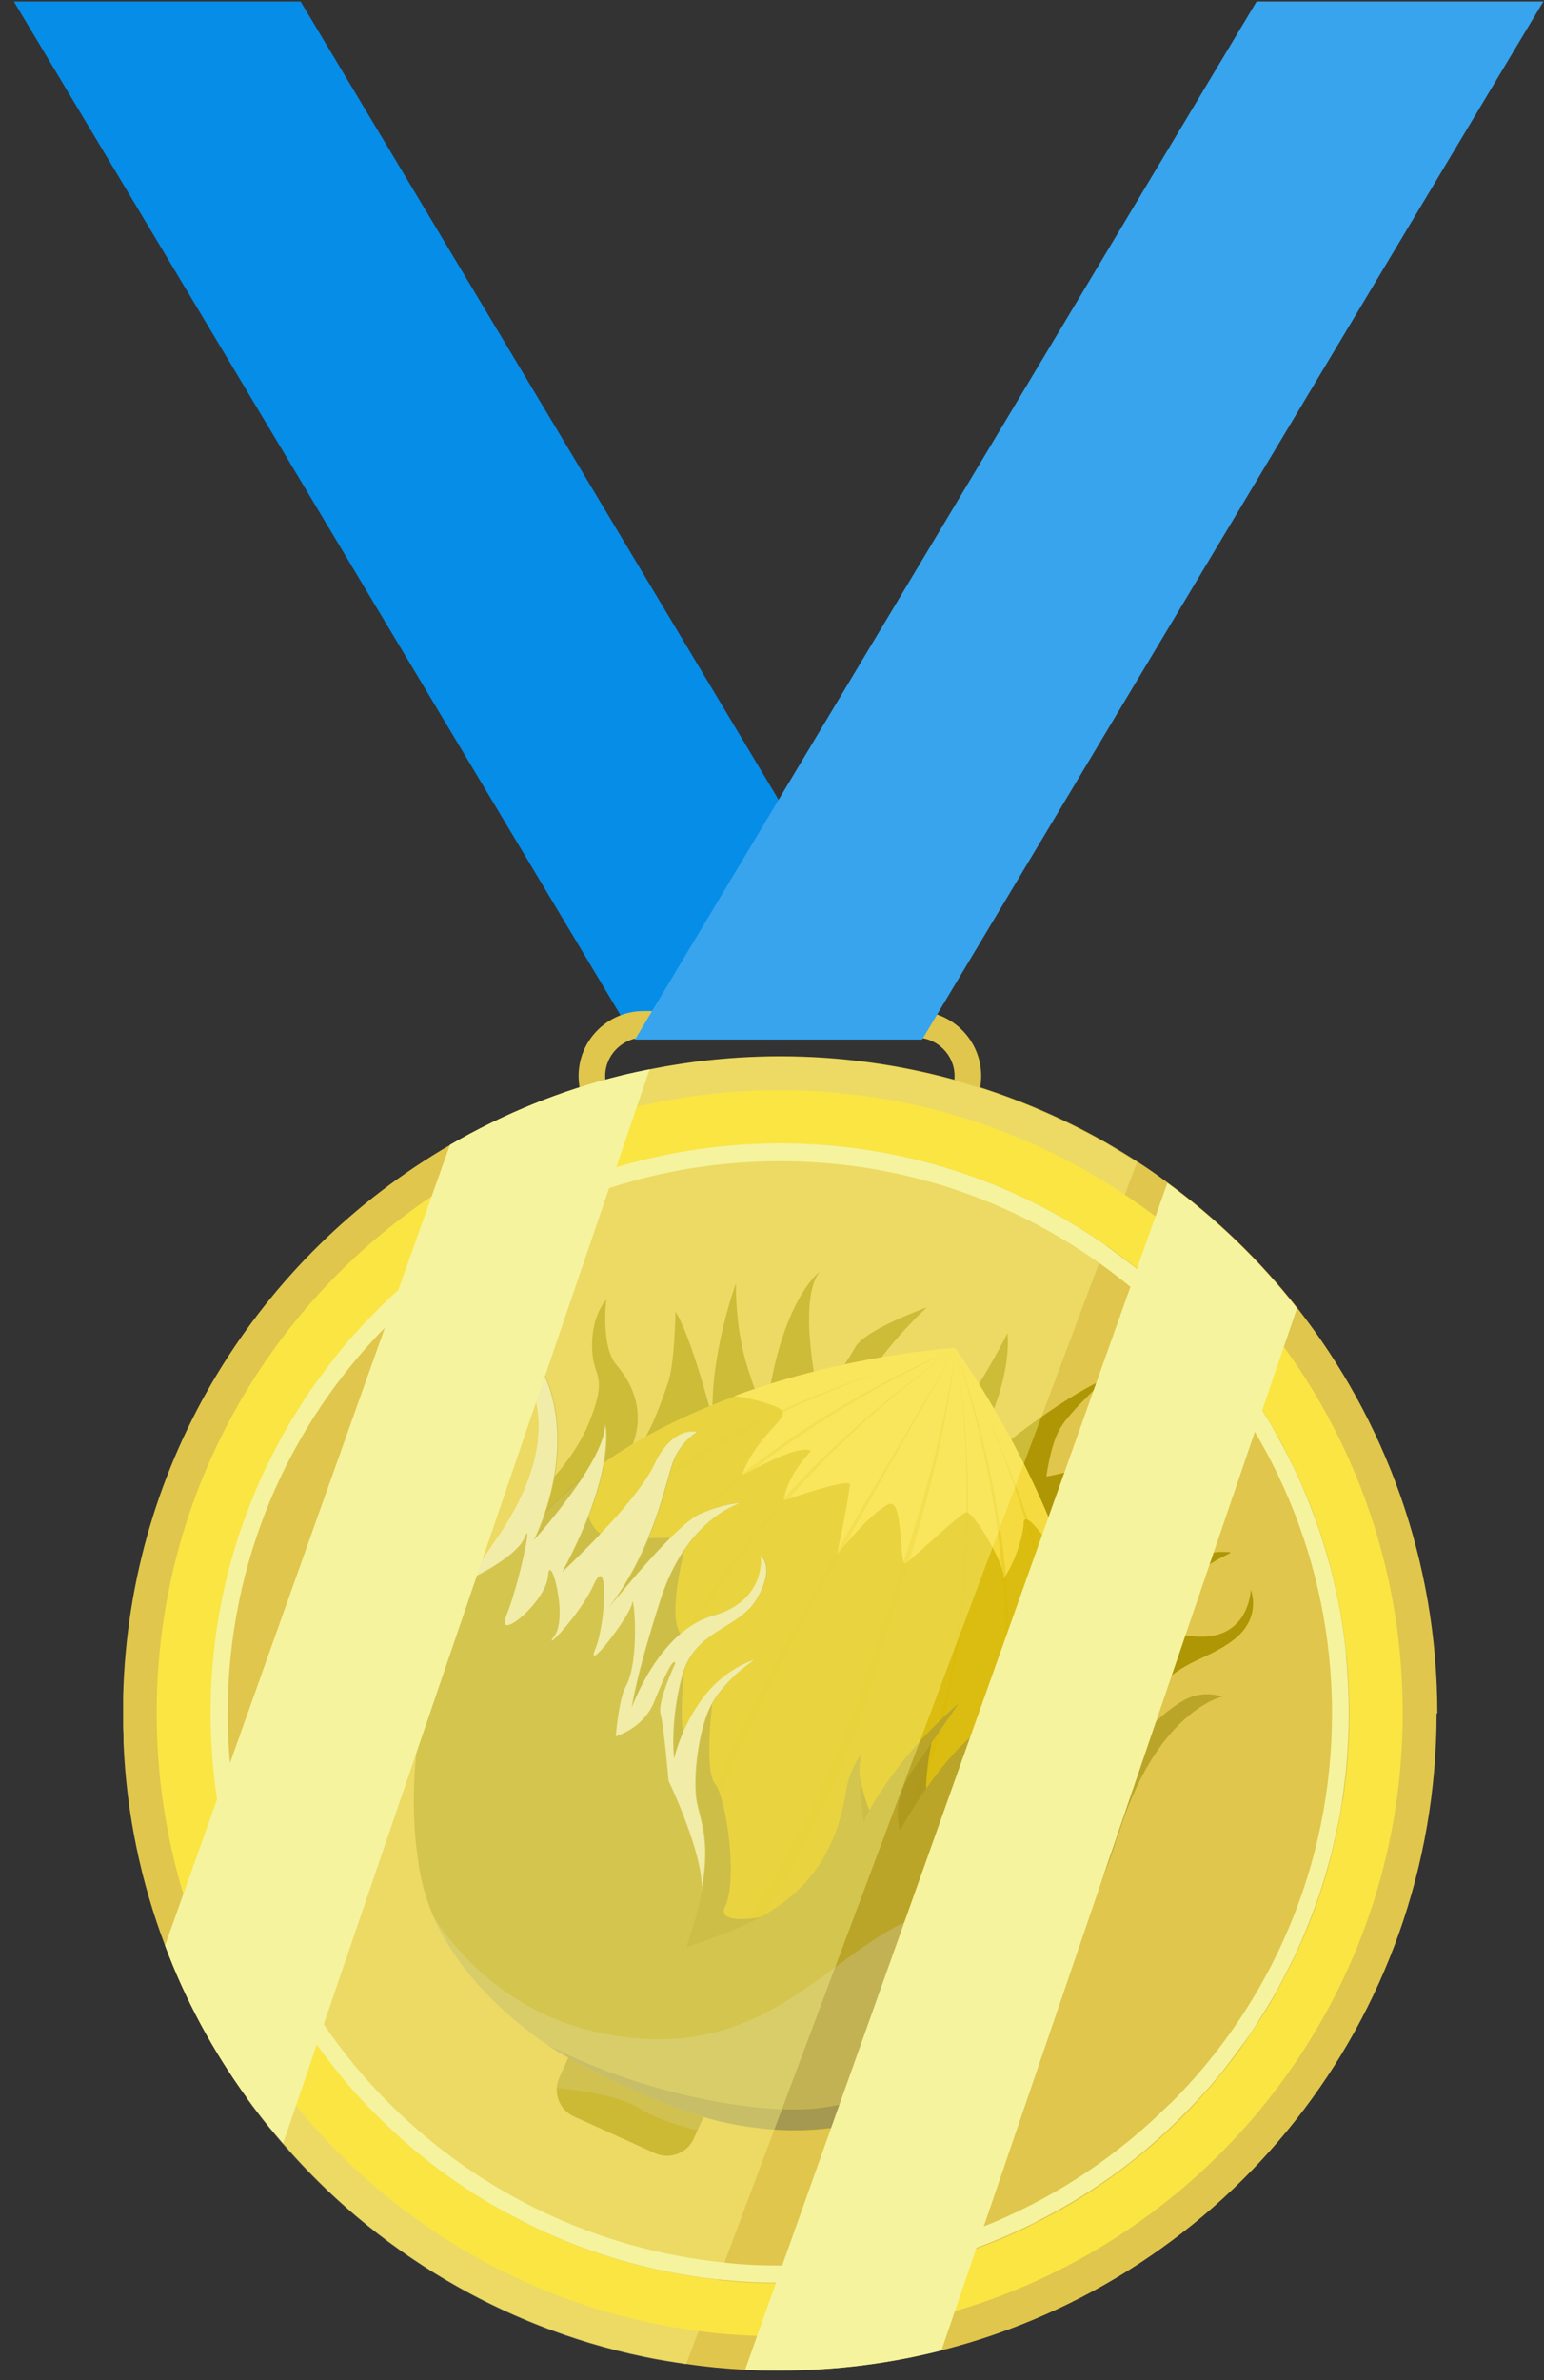 <svg width="109" height="168" viewBox="0 0 109 168" fill="none" xmlns="http://www.w3.org/2000/svg">
<rect x="0" y="0" width="109" height="168" fill="#333333" stroke="none"/>
<path d="M0.977 0.107H21.22L65.1 73.372H44.832L0.977 0.107Z" fill="#058DE8"/>
<path d="M64.689 79.596V78.644H45.423C44.677 78.644 44.009 78.336 43.52 77.847C43.031 77.358 42.723 76.689 42.723 75.944C42.723 75.198 43.031 74.529 43.52 74.04C44.009 73.552 44.677 73.243 45.423 73.243H64.689C65.434 73.243 66.103 73.552 66.592 74.04C67.081 74.529 67.389 75.198 67.389 75.944C67.389 76.689 67.081 77.358 66.592 77.847C66.103 78.336 65.434 78.644 64.689 78.644V80.522C67.209 80.522 69.267 78.464 69.267 75.944C69.267 73.423 67.209 71.365 64.689 71.365H45.423C42.903 71.365 40.845 73.423 40.845 75.944C40.845 78.464 42.903 80.522 45.423 80.522H64.689V79.57V79.596Z" fill="#E0C64C"/>
<path d="M101.418 120.938C101.418 142.624 86.551 160.837 66.438 165.905C62.785 166.831 58.978 167.32 55.043 167.32C54.22 167.32 53.397 167.32 52.574 167.268C51.185 167.191 49.822 167.063 48.458 166.857C47.455 166.702 46.452 166.548 45.475 166.342C35.366 164.233 26.467 158.831 19.985 151.293C19.651 150.907 19.342 150.521 19.008 150.136C18.468 149.467 17.927 148.772 17.413 148.052C15.047 144.785 13.092 141.183 11.651 137.324C9.954 132.848 8.925 128.012 8.719 122.996C8.719 122.661 8.719 122.327 8.693 121.992C8.693 121.632 8.693 121.272 8.693 120.938C8.693 120.552 8.693 120.14 8.693 119.754C9.105 103.11 18.288 88.653 31.791 80.806C35.546 78.62 39.636 76.948 43.957 75.893C44.6 75.739 45.218 75.61 45.861 75.481C46.992 75.25 48.124 75.07 49.281 74.915C51.185 74.684 53.114 74.555 55.069 74.555C63.454 74.555 71.325 76.793 78.141 80.678C78.886 81.115 79.607 81.552 80.327 82.016C81.047 82.478 81.742 82.967 82.436 83.482C85.883 86.003 88.969 88.987 91.593 92.331C97.766 100.203 101.47 110.133 101.47 120.938H101.418Z" fill="#E0C64C"/>
<path d="M60.419 143.961C60.419 143.961 55.429 134.906 57.718 124.127C57.718 124.127 57.384 113.837 67.415 104.91C74.488 98.633 78.141 97.27 78.141 97.27C78.141 97.27 75.517 99.611 74.823 100.846C74.128 102.081 73.871 104.216 73.871 104.216C73.871 104.216 80.533 103.084 81.382 100.537C81.382 100.537 81.15 104.036 74.848 109.232C74.848 109.232 76.212 109.901 79.195 109.104C82.179 108.306 82.333 106.3 82.333 106.3C82.333 106.3 81.999 110.493 77.266 113.142C77.266 113.142 84.108 109.515 86.191 109.541C88.275 109.567 85.162 109.412 81.407 114.043C77.652 118.673 76.777 120.551 76.777 120.551C76.777 120.551 79.607 114.815 83.902 115.458C88.198 116.101 88.3 112.216 88.3 112.216C88.3 112.216 89.124 114.197 87.066 115.766C85.008 117.336 83.156 117.13 81.15 119.96C79.144 122.789 78.732 126.365 78.732 126.365L60.419 143.935V143.961Z" fill="#AF9605"/>
<path d="M32.512 130.713C32.512 130.713 42.826 130.044 50.697 122.352C50.697 122.352 66.875 106.094 69.216 101.566C71.556 97.039 71.119 94.106 71.119 94.106C71.119 94.106 65.306 105.862 61.679 103.856C56.098 100.743 65.435 92.28 65.435 92.28C65.435 92.28 61.036 93.849 60.368 95.109C59.699 96.37 57.821 98.762 57.821 98.762C57.821 98.762 56.201 91.842 57.873 89.758C57.873 89.758 55.043 91.817 54.066 99.946C54.066 99.946 53.757 99.585 52.806 96.627C51.854 93.669 51.957 90.582 51.957 90.582C51.957 90.582 50.105 95.572 50.311 100.177C50.311 100.177 48.819 94.338 47.687 92.588C47.687 92.588 47.636 96.19 47.173 97.553C45.295 103.213 44.318 102.647 44.318 102.647C44.318 102.647 46.35 99.663 43.52 96.344C42.389 95.032 42.8 91.739 42.8 91.739C42.8 91.739 41.617 92.948 41.823 95.521C41.951 97.245 42.903 97.116 41.617 100.332C40.331 103.547 37.527 105.811 37.527 105.811L32.537 130.687L32.512 130.713Z" fill="#AF9605"/>
<path d="M50.107 148.437L48.975 150.958C48.512 151.987 47.277 152.45 46.248 151.987L40.511 149.389C39.714 149.029 39.277 148.231 39.302 147.434C39.302 147.177 39.38 146.919 39.482 146.662L40.614 144.141L50.107 148.463V148.437Z" fill="#AD9300"/>
<g style="mix-blend-mode:multiply" opacity="0.32">
<path d="M50.106 148.438L49.232 150.367C48.023 150.084 46.402 149.595 45.141 148.824C43.701 147.923 41.051 147.563 39.302 147.383C39.302 147.126 39.379 146.868 39.482 146.611L40.614 144.09L50.106 148.412V148.438Z" fill="#BFB78B"/>
</g>
<path d="M48.304 148.72C47.661 148.514 46.993 148.308 46.298 148.051C45.938 147.922 45.604 147.794 45.244 147.64C45.166 147.614 45.064 147.562 44.986 147.537C44.729 147.434 44.472 147.331 44.241 147.202C44.215 147.202 44.189 147.202 44.163 147.176C44.138 147.176 44.112 147.176 44.086 147.176L43.778 147.048C43.778 147.048 43.597 146.971 43.495 146.919C43.469 146.919 43.417 146.919 43.392 146.868C43.34 146.868 43.289 146.842 43.237 146.791C42.955 146.662 42.697 146.533 42.44 146.405H42.363C42.106 146.225 41.823 146.096 41.566 145.942C40.845 145.556 40.151 145.17 39.508 144.733C28.242 137.632 27.831 127.188 31.946 117.387C33 114.891 34.338 112.448 35.855 110.081C37.322 107.817 39.173 105.913 41.257 104.267C44.472 101.72 48.227 99.894 51.88 98.556C52.42 98.35 52.986 98.17 53.5 97.99C53.86 97.861 54.22 97.758 54.581 97.656C55.172 97.476 55.738 97.321 56.304 97.141C56.767 97.013 57.23 96.91 57.693 96.781C58.516 96.575 59.339 96.395 60.085 96.241C60.908 96.061 61.679 95.932 62.374 95.803C62.554 95.778 62.734 95.752 62.94 95.726C63.66 95.598 64.329 95.52 64.895 95.443C65.075 95.443 65.255 95.392 65.435 95.366C66.695 95.212 67.415 95.186 67.415 95.186C67.415 95.186 67.441 95.237 67.493 95.289C67.518 95.34 67.57 95.392 67.621 95.495C68.033 96.061 68.959 97.424 70.09 99.353C70.296 99.688 70.502 100.074 70.733 100.46C70.811 100.588 70.888 100.717 70.965 100.871C71.042 101.026 71.119 101.154 71.196 101.309C71.942 102.646 72.688 104.138 73.434 105.785C73.563 106.093 73.691 106.376 73.82 106.685C73.923 106.917 74 107.148 74.103 107.38C74.206 107.637 74.309 107.869 74.412 108.126C74.849 109.206 75.234 110.312 75.62 111.444C76.521 114.223 77.189 117.155 77.472 120.139C77.704 122.583 77.652 125.053 77.189 127.497C77.112 127.934 77.035 128.346 76.932 128.783C73.691 142.237 64.483 153.685 48.279 148.746L48.304 148.72Z" fill="#DBBD12"/>
<path d="M72.276 107.506C72.045 109.744 70.836 111.467 70.836 111.467C71.067 110.619 68.83 106.812 68.238 106.735C67.878 106.709 64.123 110.336 63.891 110.361C63.454 110.361 63.814 105.577 62.682 106.195C61.216 106.992 59.081 109.744 59.081 109.744C59.081 109.744 59.724 106.863 60.007 104.806C60.085 104.24 55.326 105.912 55.326 105.912C55.326 105.912 55.455 104.317 57.255 102.414C56.355 101.848 52.368 104.163 52.368 104.163C53.371 101.333 55.712 100.15 55.197 99.559C54.837 99.147 52.934 98.684 51.854 98.53C59.904 95.572 67.415 95.135 67.415 95.135C67.415 95.135 72.662 102.234 75.62 111.39C75.466 111.133 72.379 106.04 72.251 107.506H72.276Z" fill="#F5DA40"/>
<g style="mix-blend-mode:multiply" opacity="0.32">
<path d="M73.151 133.516C69.164 142.932 59.21 149.054 48.999 148.72C48.767 148.72 48.536 148.72 48.304 148.72C47.661 148.514 46.992 148.308 46.298 148.051C45.938 147.922 45.603 147.794 45.243 147.64C45.166 147.614 45.063 147.562 44.986 147.537C44.729 147.434 44.472 147.331 44.24 147.202C44.215 147.202 44.189 147.202 44.163 147.176C44.137 147.176 44.112 147.176 44.086 147.176L43.777 147.048C43.777 147.048 43.597 146.971 43.494 146.919C43.469 146.919 43.417 146.919 43.392 146.868C43.34 146.868 43.289 146.842 43.237 146.791C42.954 146.662 42.697 146.533 42.44 146.405H42.363C42.105 146.225 41.822 146.096 41.565 145.942C40.845 145.556 40.151 145.17 39.508 144.733C32.794 137.298 30.505 126.468 34.826 117.207C40.305 106.068 52.291 99.945 63.84 96.266C45.964 102.106 26.853 115.818 35.367 136.784C36.678 139.665 38.479 142.263 40.614 144.578C39.122 142.289 38.067 139.716 37.578 137.015C34.029 116.924 50.696 102.441 67.441 95.186C56.509 100.28 45.706 107.869 40.459 119.033C36.961 127.188 36.395 137.684 42.003 145.016C42.08 145.118 42.183 145.247 42.26 145.35C42.26 145.35 42.26 145.35 42.26 145.324C41.488 140.411 42.002 135.42 42.851 130.558C45.115 115.74 55.48 103.547 67.441 95.186C55.686 103.675 45.552 115.92 43.494 130.661C42.748 135.42 42.311 140.385 43.134 145.17C43.211 145.633 43.314 146.122 43.443 146.611C43.443 146.611 43.443 146.611 43.469 146.585C44.035 143.472 44.986 140.411 45.964 137.427C50.953 122.377 59.519 108.846 67.441 95.212C59.75 108.949 51.442 122.558 46.709 137.658C45.989 140.205 45.115 142.829 44.549 145.504C52.059 137.838 57.873 128.474 61.113 118.261C63.608 110.724 66.463 103.135 67.441 95.212C66.643 103.161 63.968 110.827 61.654 118.442C58.413 129.272 52.239 139.099 44.266 147.099C44.266 147.099 44.292 147.099 44.317 147.099C50.053 145.633 55.146 140.951 58.798 136.475C64.431 129.786 67.055 121.117 67.904 112.525C68.444 106.762 68.341 100.923 67.466 95.186C68.392 100.923 68.573 106.762 68.058 112.55C67.312 121.194 64.714 129.941 59.133 136.758C55.763 141.054 51.699 145.041 46.607 147.151C47.018 147.151 47.404 147.099 47.816 147.074C56.869 146.045 64.174 138.739 67.955 130.815C72.765 119.573 71.093 106.582 67.466 95.212C73.485 112.679 73.845 133.748 56.638 144.835C54.22 146.379 51.468 147.434 48.587 147.871C52.008 147.974 55.455 147.511 58.67 146.379C79.427 138.121 76.803 115.612 69.113 98.633C74.103 109.463 77.601 122.172 73.151 133.594V133.516Z" fill="#D9B800"/>
</g>
<g style="mix-blend-mode:multiply" opacity="0.32">
<path d="M54.657 138.379L51.005 139.202L49.744 139.485L46.401 140.257L46.015 139.845L45.372 139.125L42.8 136.269L42.105 135.523L37.784 130.738L37.09 129.992L36.421 129.272L33.72 122.12L33.36 121.169L31.92 117.361C32.974 114.866 34.312 112.422 35.829 110.055C37.295 107.792 39.147 105.888 41.231 104.241C41.205 105.399 41.282 106.917 41.951 107.817C42.028 107.946 42.131 108.049 42.26 108.152C42.568 108.435 42.98 108.615 43.494 108.589C45.115 108.589 46.401 108.563 47.275 108.538C47.455 108.538 47.61 108.538 47.738 108.538C48.253 108.538 48.561 108.512 48.561 108.512C48.561 108.512 46.864 114.249 48.175 115.483C48.278 115.586 48.381 115.663 48.536 115.689C48.536 115.689 47.661 122.378 48.484 122.764L50.388 119.394C50.388 119.394 49.616 124.847 50.49 125.928C50.593 126.056 50.722 126.288 50.799 126.571C51.493 128.449 51.956 132.951 51.211 134.52C50.799 135.343 51.648 135.497 52.677 135.446C53.011 135.446 53.371 135.369 53.706 135.317C54.554 135.189 55.3 134.983 55.3 134.983L54.657 138.353V138.379Z" fill="#524E3B"/>
</g>
<g style="mix-blend-mode:multiply" opacity="0.32">
<path d="M77.24 127.47L76.005 128.988C76.005 128.988 75.414 129.091 74.436 129.245C74.282 129.245 74.102 129.296 73.896 129.348C72.533 129.554 70.63 129.862 68.701 130.094C68.521 130.094 68.366 130.145 68.186 130.145C66.36 130.377 64.534 130.557 63.119 130.582C62.99 130.582 62.862 130.582 62.733 130.582C61.55 130.582 60.701 130.48 60.521 130.171C59.621 128.782 60.47 124.307 60.47 124.307C60.47 124.307 61.499 130.068 62.116 127.625C62.733 125.155 65.768 123.02 65.768 123.02C65.768 123.02 65.717 123.278 65.64 123.663C65.563 124.075 65.486 124.641 65.434 125.207C65.305 126.493 65.408 127.727 66.309 126.982C67.492 126.03 69.447 122.918 70.527 121.169C70.707 120.886 70.835 120.654 70.964 120.448C71.17 120.114 71.273 119.908 71.273 119.908C71.273 119.908 72.507 123.252 72.842 123.895C72.97 124.126 73.768 123.561 74.719 122.712C74.874 122.583 75.002 122.455 75.157 122.326C75.98 121.58 76.88 120.706 77.497 120.088C77.729 122.532 77.677 125.001 77.214 127.444L77.24 127.47Z" fill="#524E3B"/>
</g>
<path d="M78.835 129.761C78.578 130.635 78.269 131.484 77.961 132.282C76.88 135.086 75.543 137.452 74.18 139.433C74.18 139.433 74.154 139.459 74.154 139.485C70.373 144.861 66.309 147.176 66.309 147.176C61.293 150.855 55.532 150.778 51.056 149.8C47.995 149.132 42.08 146.585 38.736 144.398C38.504 144.244 38.299 144.089 38.067 143.935C35.289 141.929 32.203 138.996 30.582 135.24C30.042 133.954 29.656 132.616 29.502 131.15C29.502 131.15 27.65 121.297 33.309 111.419C33.772 110.595 34.312 109.772 34.878 108.949C42.414 98.325 34.286 93.874 34.286 93.874C34.286 93.874 37.861 93.797 39.07 98.788C40.279 103.778 37.733 108.717 37.733 108.717C37.733 108.717 42.723 103.212 42.774 100.563C42.851 100.897 43.391 104.19 39.739 110.956C39.739 110.956 44.96 106.119 46.246 103.367C47.507 100.691 49.153 101.026 49.256 101.077C49.127 101.154 48.073 101.823 47.558 103.187C47.044 104.601 46.246 109.181 43.134 113.348C44.06 112.242 47.918 107.534 49.462 106.84C51.082 106.145 52.111 106.068 52.291 106.068C51.905 106.196 48.458 107.431 46.709 112.782C44.883 118.442 44.652 120.5 44.652 120.5C44.652 120.5 46.555 115.097 50.388 114.017C54.22 112.936 53.757 109.798 53.757 109.798C53.757 109.798 54.786 110.518 53.526 112.756C52.265 114.994 49.102 114.943 48.201 118.261C47.378 121.348 47.584 123.715 47.635 124.101C47.712 123.792 48.201 121.812 49.667 119.831C51.185 117.798 53.114 117.181 53.32 117.13C53.088 117.284 50.979 118.699 50.105 120.628C49.487 121.966 48.999 124.744 49.179 126.751C49.333 128.217 50.285 129.581 49.565 133.388C49.359 134.52 48.999 135.857 48.433 137.478C52.291 135.986 58.464 134.623 59.724 126.416C59.904 125.284 60.367 124.384 60.856 123.715C60.727 124.075 60.676 124.513 60.676 125.027C60.727 126.519 60.933 128.397 60.985 128.654C61.036 128.5 61.293 127.574 63.145 125.079C65.203 122.3 67.672 120.242 67.672 120.242C67.672 120.242 65.846 122.892 64.354 125.079C62.862 127.265 63.531 129.195 63.531 129.195C63.531 129.195 65.794 125.053 68.315 122.789C72.559 119.008 73.588 115.097 73.794 114.197C73.691 115.046 73.125 118.493 72.019 120.011C69.01 124.024 70.27 128.011 70.27 128.011C71.608 122.841 72.688 121.606 74.591 119.471C75.543 118.39 78.295 114.866 78.681 114.377C78.372 114.891 76.083 118.544 74.797 121.04C73.408 123.741 73.922 127.008 73.922 127.008C74.925 125.593 76.7 124.358 77.781 122.609C79.761 119.342 80.327 116.589 80.327 116.589C81.021 118.39 80.353 118.493 79.607 121.194C78.964 123.561 77.189 126.571 76.906 127.085C77.343 126.468 80.918 121.348 83.774 119.908C85.06 119.29 86.294 119.754 86.294 119.754C86.294 119.754 81.587 120.757 78.887 129.709L78.835 129.761Z" fill="#BAA529"/>
<g style="mix-blend-mode:multiply" opacity="0.32">
<path d="M66.284 147.151C61.268 150.83 55.506 150.753 51.031 149.775C47.764 149.055 41.205 146.199 38.042 143.936C35.264 141.929 32.177 138.996 30.557 135.241C32.949 138.868 36.859 142.444 42.8 143.576C53.243 145.556 57.641 138.971 63.3 135.961C72.251 131.176 77.961 132.282 77.961 132.282C73.871 142.881 66.284 147.151 66.284 147.151Z" fill="#D4CEB0"/>
</g>
<g style="mix-blend-mode:soft-light" opacity="0.84">
<path d="M49.539 133.414C49.668 130.841 47.198 125.696 47.198 125.696C47.198 125.696 46.864 121.837 46.633 120.963C46.401 120.088 47.661 117.438 47.661 117.438C47.661 117.438 47.661 116.435 46.195 120.088C45.424 122.017 43.469 122.558 43.469 122.558C43.469 122.558 43.675 119.959 44.163 119.059C45.218 117.181 44.729 112.345 44.626 113.142C44.549 113.965 41.257 118.287 42.029 116.384C42.8 114.48 42.954 109.566 41.926 111.83C40.897 114.094 38.17 116.795 39.148 115.457C40.125 114.12 38.813 109.386 38.685 111.239C38.556 113.091 34.904 116.075 35.752 114.017C36.601 111.959 37.682 106.891 37.013 108.563C36.627 109.541 34.621 110.775 33.258 111.419C33.721 110.595 34.261 109.772 34.827 108.949C42.363 98.325 34.235 93.874 34.235 93.874C34.235 93.874 37.81 93.797 39.019 98.788C40.228 103.778 37.682 108.717 37.682 108.717C37.682 108.717 42.697 103.187 42.723 100.537C42.749 100.717 43.443 103.984 39.688 110.956C39.688 110.956 44.909 106.119 46.195 103.367C47.456 100.691 49.102 101.026 49.205 101.077C49.076 101.154 48.022 101.823 47.507 103.187C46.967 104.627 46.17 109.309 42.929 113.528C43.469 112.885 47.739 107.586 49.41 106.865C51.031 106.171 52.06 106.094 52.24 106.094C51.854 106.222 48.407 107.457 46.658 112.808C44.832 118.467 44.601 120.525 44.601 120.525C44.601 120.525 46.504 115.123 50.336 114.043C54.169 112.962 53.706 109.824 53.706 109.824C53.706 109.824 54.735 110.544 53.474 112.782C52.214 115.02 49.05 114.969 48.15 118.287C47.327 121.374 47.533 123.741 47.584 124.127C47.661 123.818 48.15 121.837 49.616 119.856C51.134 117.824 53.063 117.207 53.269 117.155C53.037 117.31 50.928 118.725 50.053 120.654C49.436 121.992 48.947 124.77 49.127 126.776C49.282 128.243 50.233 129.606 49.513 133.414H49.539Z" fill="#F2EED6"/>
</g>
<g style="mix-blend-mode:multiply" opacity="0.32">
<path d="M74.128 139.459C70.347 144.835 66.283 147.15 66.283 147.15C61.268 150.828 55.506 150.751 51.031 149.774C47.97 149.105 42.054 146.559 38.71 144.372C45.886 148.05 54.246 149.336 58.053 148.771C65.332 147.716 70.759 143.266 74.154 139.459H74.128Z" fill="#69644C"/>
</g>
<g style="mix-blend-mode:soft-light" opacity="0.38">
<path d="M80.275 82.041L79.401 84.33L78.037 87.957L77.575 89.192L51.133 159.73L50.67 160.939L49.307 164.567L48.432 166.882C47.429 166.728 46.426 166.573 45.449 166.367C34.826 164.155 25.566 158.29 18.982 150.161C18.442 149.492 17.901 148.797 17.387 148.077L18.39 145.324L20.036 140.848L20.602 139.279L40.665 84.716L41.231 83.147L42.877 78.671L43.88 75.918C45.603 75.481 47.404 75.172 49.204 74.941C51.108 74.709 53.037 74.58 54.991 74.58C63.377 74.58 71.247 76.818 78.063 80.703C78.809 81.14 79.529 81.578 80.25 82.041H80.275Z" fill="#FFFB8C"/>
</g>
<path d="M86.139 89.836C84.082 87.778 81.844 85.951 79.426 84.331C72.456 79.674 64.071 76.948 55.043 76.948C50.85 76.948 46.786 77.539 42.928 78.645C41.23 79.134 39.559 79.726 37.938 80.395C32.665 82.607 27.933 85.848 23.946 89.81C15.998 97.759 11.059 108.769 11.059 120.912C11.059 129.915 13.76 138.302 18.416 145.273C20.036 147.692 21.888 149.955 23.946 152.013C30.633 158.702 39.481 163.255 49.333 164.541C51.21 164.799 53.114 164.902 55.043 164.902C67.183 164.902 78.192 159.962 86.139 152.013C94.087 144.064 99.026 133.054 99.026 120.912C99.026 108.769 94.113 97.759 86.139 89.81V89.836ZM94.782 127.06C94.73 127.394 94.679 127.729 94.627 128.063C94.499 128.732 94.37 129.375 94.216 130.018C94.139 130.353 94.062 130.662 93.984 130.996C93.753 131.948 93.47 132.9 93.136 133.851C92.724 135.086 92.235 136.321 91.695 137.504C91.515 137.89 91.335 138.302 91.129 138.688C90.744 139.459 90.332 140.231 89.921 140.977C89.612 141.543 89.252 142.083 88.917 142.624C88.557 143.164 88.197 143.704 87.837 144.244C87.477 144.759 87.091 145.273 86.68 145.788C86.294 146.302 85.882 146.791 85.471 147.28C84.828 148 84.185 148.721 83.516 149.389C82.822 150.084 82.127 150.727 81.407 151.37C80.301 152.322 79.143 153.222 77.96 154.046C76.52 155.049 75.028 155.949 73.433 156.747C73.176 156.875 72.893 157.004 72.636 157.158C67.337 159.731 61.396 161.171 55.094 161.171C53.628 161.171 52.162 161.094 50.747 160.94C46.04 160.425 41.59 159.113 37.526 157.133C37.063 156.901 36.626 156.695 36.189 156.438C35.752 156.207 35.315 155.949 34.877 155.718C34.44 155.461 34.029 155.203 33.591 154.946C31.894 153.866 30.299 152.682 28.781 151.37C28.061 150.727 27.341 150.084 26.672 149.389C26.338 149.055 26.003 148.695 25.669 148.36C25.335 148 25.026 147.64 24.692 147.28C24.28 146.791 23.869 146.302 23.483 145.788C23.097 145.273 22.711 144.759 22.325 144.244C21.939 143.704 21.579 143.19 21.245 142.624C20.911 142.083 20.551 141.517 20.242 140.977C20.216 140.926 20.191 140.874 20.165 140.823C19.753 140.103 19.393 139.408 19.033 138.662C18.827 138.276 18.647 137.89 18.467 137.479C17.927 136.295 17.438 135.061 17.027 133.826C15.664 129.787 14.918 125.439 14.918 120.937C14.918 116.436 15.664 112.088 17.027 108.049C17.438 106.814 17.927 105.58 18.467 104.396C18.647 104.01 18.827 103.599 19.033 103.213C19.419 102.441 19.83 101.669 20.242 100.923C20.551 100.357 20.911 99.817 21.245 99.277C21.605 98.737 21.965 98.196 22.325 97.656C22.685 97.142 23.071 96.627 23.483 96.113C23.869 95.598 24.28 95.109 24.692 94.621C25 94.26 25.335 93.9 25.669 93.54C26.003 93.18 26.338 92.846 26.672 92.511C27.367 91.817 28.061 91.174 28.781 90.53C30.839 88.755 33.102 87.16 35.495 85.823C36.292 85.385 37.115 84.948 37.938 84.562C38.221 84.433 38.504 84.305 38.787 84.176C39.353 83.919 39.919 83.688 40.484 83.456C40.767 83.353 41.05 83.224 41.359 83.121C41.719 82.993 42.079 82.864 42.439 82.736C46.426 81.398 50.696 80.703 55.12 80.703C63.685 80.703 71.607 83.379 78.14 87.932C78.989 88.524 79.838 89.167 80.635 89.836C80.892 90.067 81.175 90.273 81.433 90.505C82.153 91.148 82.873 91.791 83.542 92.486C84.236 93.18 84.879 93.875 85.496 94.595C85.908 95.084 86.32 95.573 86.705 96.087C87.091 96.602 87.477 97.116 87.863 97.63C88.249 98.171 88.609 98.685 88.943 99.251C89.278 99.791 89.638 100.357 89.946 100.898C90.383 101.644 90.769 102.415 91.155 103.187C91.361 103.573 91.541 103.959 91.721 104.37C92.261 105.554 92.75 106.789 93.161 108.023C93.47 108.95 93.753 109.901 94.01 110.879C94.087 111.213 94.165 111.522 94.242 111.856C94.396 112.5 94.525 113.168 94.653 113.812C94.705 114.146 94.756 114.48 94.808 114.815C94.91 115.484 94.987 116.153 95.065 116.821C95.193 118.185 95.27 119.548 95.27 120.937C95.27 122.327 95.193 123.69 95.065 125.053C94.987 125.722 94.91 126.391 94.808 127.06H94.782Z" fill="#FAE543"/>
<g style="mix-blend-mode:multiply">
<path d="M95.039 116.821C94.962 116.152 94.885 115.483 94.782 114.815C94.73 114.48 94.679 114.146 94.627 113.811C94.499 113.142 94.37 112.499 94.216 111.856C94.139 111.522 94.061 111.213 93.984 110.879C93.727 109.927 93.444 108.975 93.135 108.023C92.698 106.788 92.235 105.554 91.695 104.37C91.515 103.984 91.335 103.573 91.129 103.187C90.743 102.415 90.332 101.643 89.92 100.897C89.612 100.331 89.252 99.791 88.917 99.251C88.557 98.711 88.197 98.171 87.837 97.63C87.477 97.116 87.091 96.601 86.68 96.087C86.294 95.572 85.882 95.084 85.471 94.595C84.828 93.874 84.184 93.154 83.49 92.485C82.796 91.791 82.101 91.147 81.381 90.504C81.124 90.273 80.867 90.041 80.584 89.835C79.786 89.167 78.938 88.549 78.089 87.932C71.581 83.379 63.633 80.703 55.068 80.703C50.644 80.703 46.374 81.423 42.388 82.735C42.028 82.864 41.667 82.967 41.307 83.096C41.025 83.198 40.742 83.327 40.433 83.43C39.867 83.662 39.275 83.893 38.735 84.15C38.452 84.279 38.169 84.407 37.886 84.536C37.063 84.922 36.24 85.359 35.443 85.797C33.051 87.134 30.813 88.729 28.73 90.504C28.01 91.147 27.289 91.791 26.621 92.485C26.286 92.82 25.952 93.18 25.617 93.514C25.283 93.874 24.974 94.234 24.64 94.595C24.229 95.084 23.817 95.572 23.431 96.087C23.045 96.601 22.66 97.116 22.274 97.63C21.888 98.171 21.528 98.685 21.194 99.251C20.859 99.791 20.499 100.357 20.19 100.897C19.753 101.643 19.367 102.415 18.981 103.187C18.776 103.573 18.596 103.959 18.416 104.37C17.875 105.554 17.413 106.788 16.975 108.023C15.612 112.062 14.866 116.41 14.866 120.911C14.866 125.413 15.612 129.761 16.975 133.8C17.413 135.035 17.875 136.269 18.416 137.453C18.596 137.839 18.776 138.25 18.981 138.636C19.341 139.356 19.727 140.077 20.113 140.771C20.113 140.771 20.165 140.874 20.19 140.926C20.499 141.492 20.859 142.032 21.194 142.572C21.554 143.112 21.914 143.652 22.274 144.193C22.634 144.707 23.02 145.222 23.431 145.736C23.817 146.251 24.229 146.739 24.64 147.228C24.949 147.588 25.283 147.949 25.617 148.309C25.952 148.669 26.286 149.003 26.621 149.338C27.315 150.032 28.01 150.675 28.73 151.319C30.247 152.63 31.842 153.814 33.54 154.894C33.977 155.152 34.388 155.435 34.826 155.666C35.263 155.923 35.7 156.155 36.137 156.386C36.575 156.618 37.038 156.849 37.475 157.081C41.539 159.062 46.014 160.374 50.696 160.888C52.136 161.043 53.576 161.12 55.042 161.12C61.319 161.12 67.286 159.679 72.584 157.107C72.841 156.978 73.124 156.849 73.382 156.695C74.951 155.898 76.468 154.997 77.909 153.994C79.118 153.171 80.275 152.27 81.355 151.319C82.075 150.675 82.796 150.032 83.464 149.338C84.159 148.643 84.802 147.949 85.445 147.228C85.856 146.739 86.268 146.251 86.654 145.736C87.04 145.222 87.425 144.707 87.811 144.193C88.197 143.652 88.557 143.138 88.891 142.572C89.226 142.032 89.586 141.466 89.895 140.926C90.332 140.18 90.718 139.408 91.103 138.636C91.309 138.25 91.489 137.864 91.669 137.453C92.21 136.269 92.672 135.035 93.11 133.8C93.418 132.874 93.701 131.922 93.959 130.944C94.036 130.61 94.113 130.301 94.19 129.967C94.344 129.324 94.473 128.655 94.602 128.012C94.653 127.677 94.704 127.343 94.756 127.008C94.859 126.339 94.936 125.671 95.013 125.002C95.142 123.638 95.219 122.275 95.219 120.886C95.219 119.497 95.142 118.133 95.013 116.77L95.039 116.821ZM82.59 148.489C75.542 155.537 65.794 159.911 55.042 159.911C53.731 159.911 52.419 159.859 51.159 159.705C41.95 158.779 33.694 154.663 27.495 148.489C24.794 145.788 22.48 142.675 20.653 139.253C17.747 133.8 16.075 127.549 16.075 120.937C16.075 110.184 20.422 100.434 27.495 93.386C31.225 89.656 35.7 86.671 40.716 84.691C45.166 82.915 50.001 81.964 55.068 81.964C63.479 81.964 71.247 84.613 77.626 89.167C79.4 90.427 81.072 91.842 82.616 93.386C89.663 100.434 94.036 110.184 94.036 120.937C94.036 131.69 89.689 141.44 82.616 148.489H82.59Z" fill="#F6F39E"/>
</g>
<g style="mix-blend-mode:multiply">
<path d="M91.567 92.331L66.463 165.905C62.811 166.831 59.004 167.32 55.069 167.32C54.246 167.32 53.423 167.32 52.6 167.268L82.41 83.508C85.857 86.029 88.944 89.013 91.567 92.357V92.331Z" fill="#F6F39E"/>
</g>
<g style="mix-blend-mode:multiply">
<path d="M45.861 75.481L19.985 151.293C19.651 150.907 19.342 150.521 19.008 150.135C18.468 149.466 17.927 148.772 17.413 148.051C15.046 144.784 13.092 141.183 11.651 137.324L31.765 80.806C35.521 78.619 39.61 76.947 43.931 75.893C44.574 75.738 45.192 75.61 45.835 75.481H45.861Z" fill="#F6F39E"/>
</g>
<path d="M108.955 0.107H88.712L44.832 73.372H65.1L108.955 0.107Z" fill="#37A4ED"/>
</svg>

